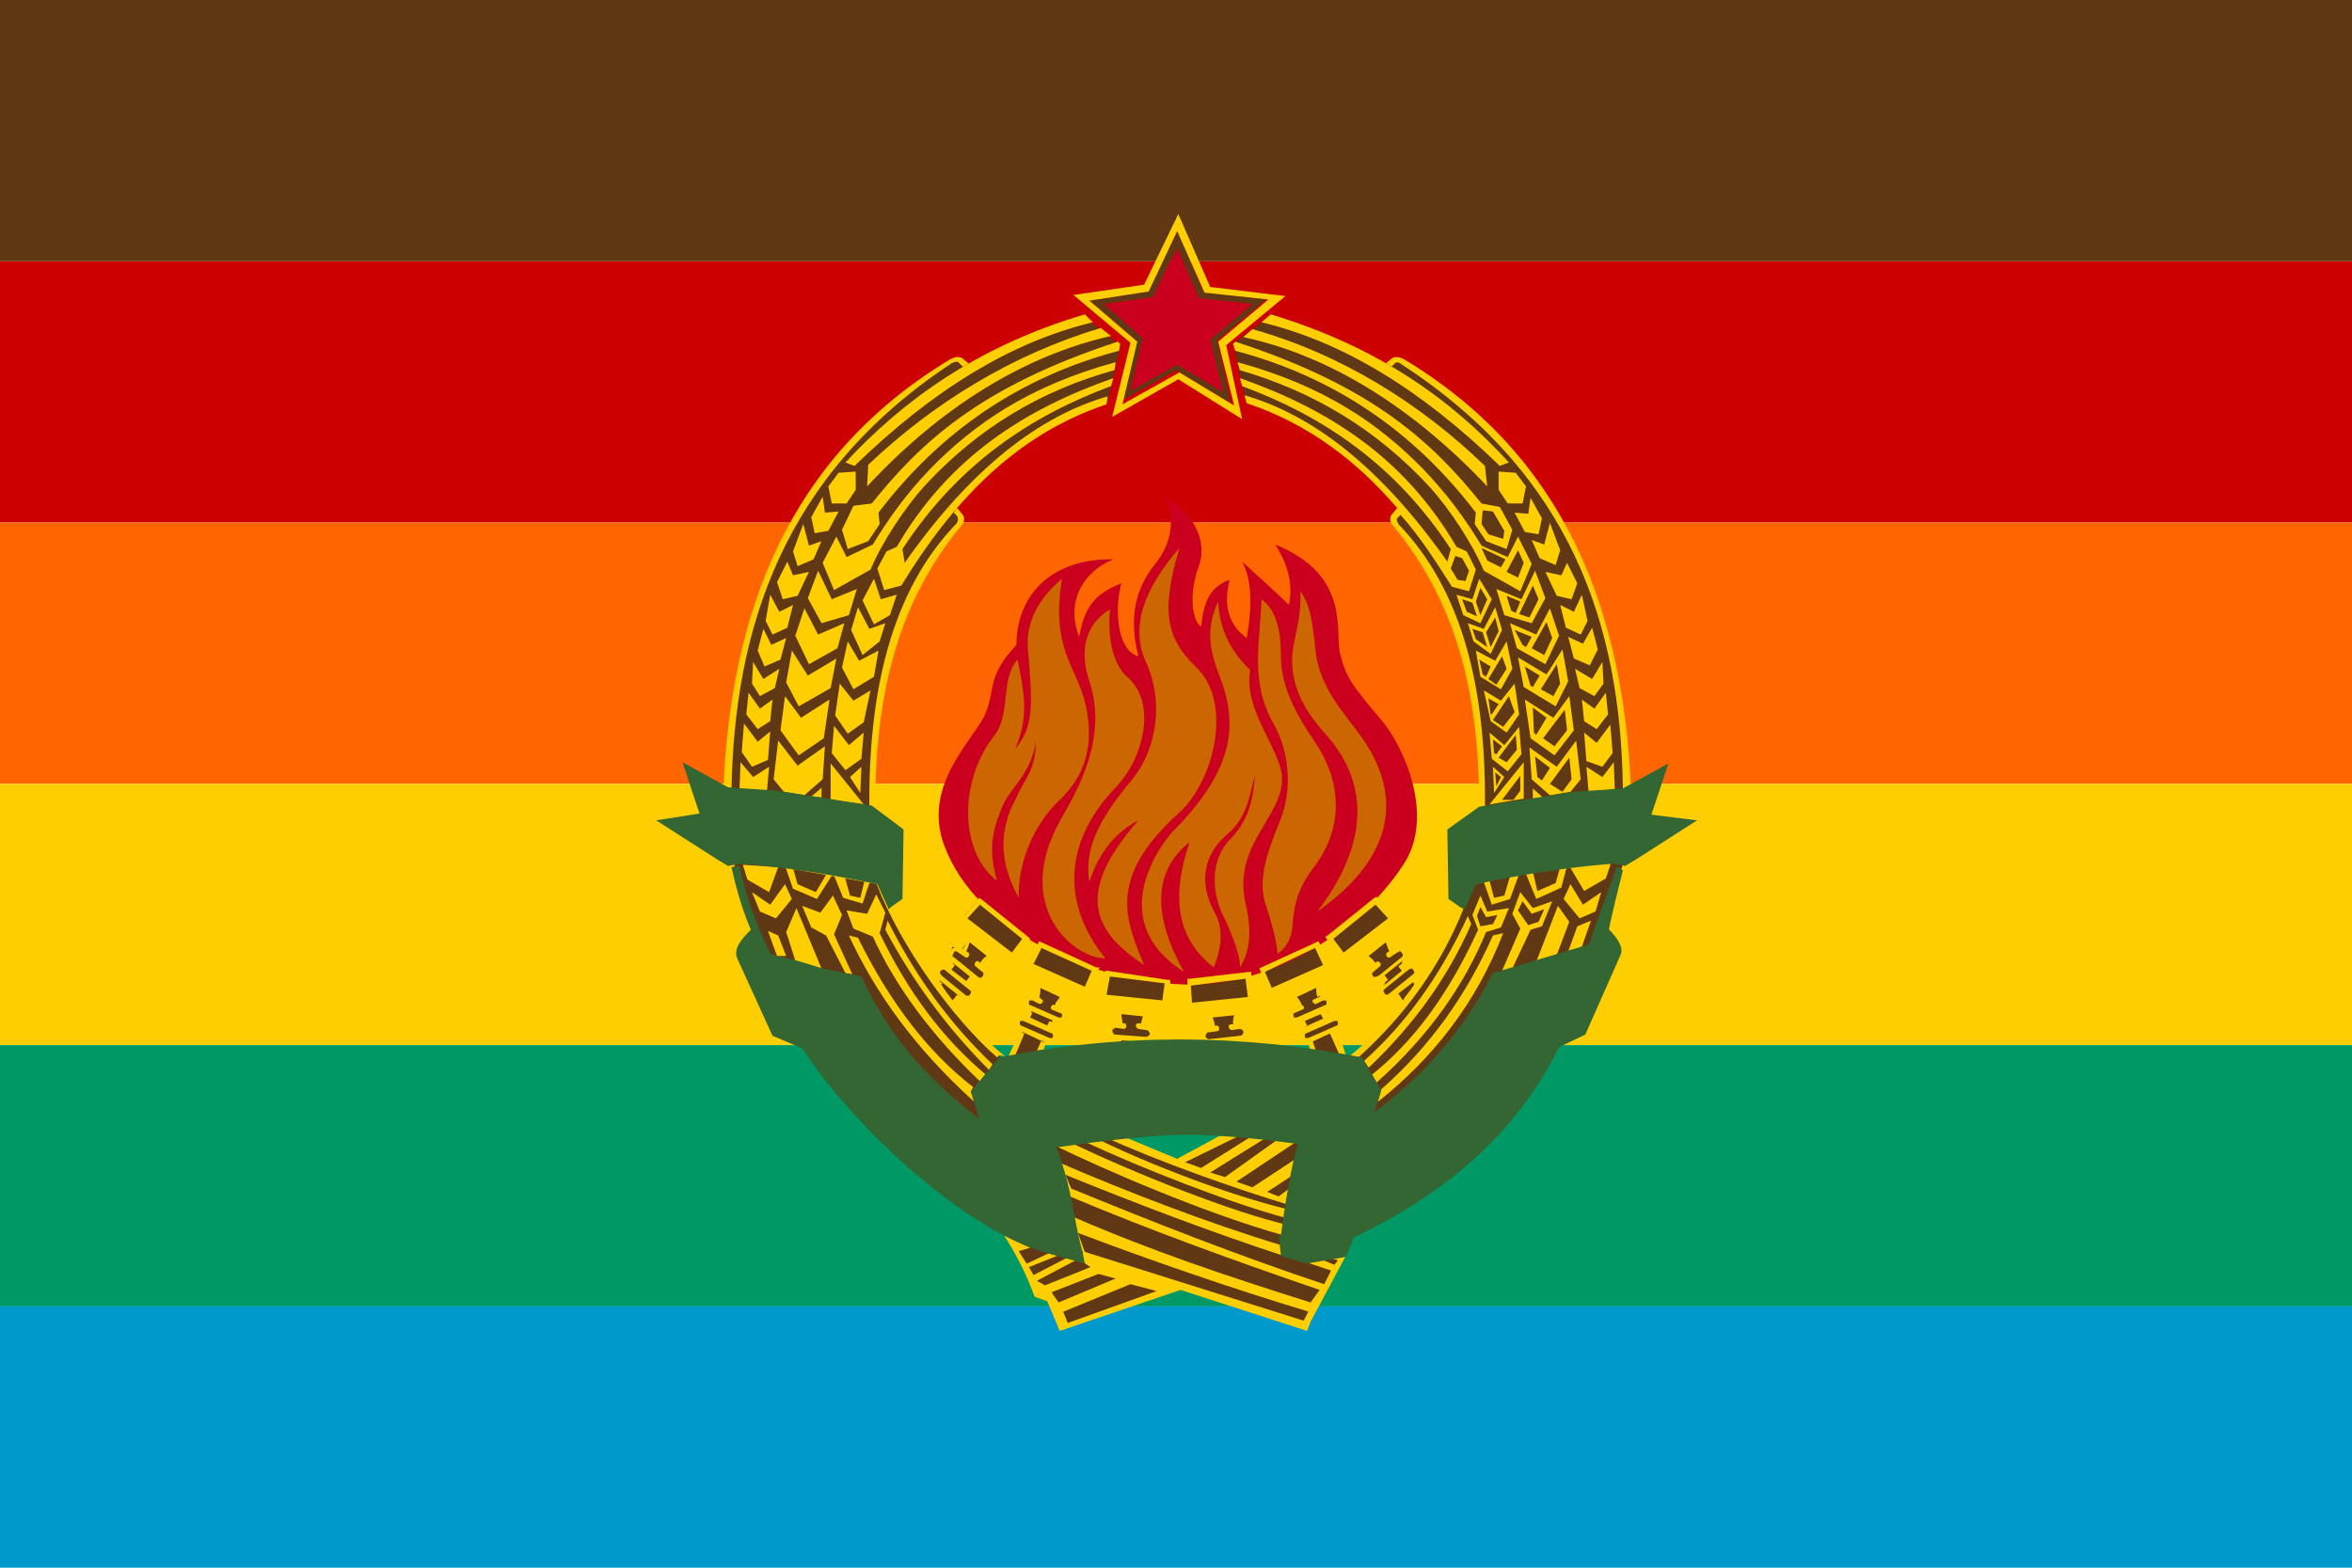 <?xml version="1.0" encoding="utf-8" ?>
<svg baseProfile="full" height="100px" version="1.1" width="150px" xmlns="http://www.w3.org/2000/svg" xmlns:ev="http://www.w3.org/2001/xml-events" xmlns:xlink="http://www.w3.org/1999/xlink"><defs><clipPath id="mask0"><rect height="100" width="150" x="0" y="0" /></clipPath></defs><g clip-path="url(#mask0)"><rect fill="#603814" height="16.667" stroke="none" width="150" x="0" y="0.0" /><rect fill="#cc0000" height="16.667" stroke="none" width="150" x="0" y="16.667" /><rect fill="#ff6602" height="16.667" stroke="none" width="150" x="0" y="33.333" /><rect fill="#ffce00" height="16.667" stroke="none" width="150" x="0" y="50.0" /><rect fill="#009966" height="16.667" stroke="none" width="150" x="0" y="66.667" /><rect fill="#0099cc" height="16.667" stroke="none" width="150" x="0" y="83.333" /></g><g transform="translate(38.652, 13.652) scale(0.727) rotate(0, 50.0, 50.0)"><path d="M 15.2,50.9 L 10.9,50.7 L 10.7,50.5 L 10.8,47.9 L 10.9,45.9 L 11.6,41 L 13.1,34.6 L 14.5,30.9 L 16.1,27.5 L 18.4,23.9 L 20.8,20.8 L 24.2,17.5 L 27.7,14.7 L 30.5,12.9 L 31.2,13 L 31.9,13.7 L 38.8,10.3 L 42.3,9.3 L 45.1,11.6 L 44,16.5 L 38.8,18.7 L 34.7,21.6 L 31.0,25.1 L 30.4,25.9 L 31.1,26.7 L 31.0,27.3 L 29.8,28.7 L 28.2,31.0 L 25.7,35.9 L 24.4,40.6 L 23.7,44.9 L 23.4,49.5 L 23.4,52.3 L 17.9,51.3 L 15.2,50.9 M 89.4,47.8 L 89.3,45.8 L 88.6,40.9 L 87.1,34.5 L 85.7,30.8 L 84.1,27.4 L 81.8,23.8 L 79.4,20.7 L 76.0,17.4 L 72.5,14.6 L 69.7,12.8 L 69.0,12.9 L 68.3,13.6 L 61.4,10.2 L 57.9,9.2 L 55.0,11.4 L 56.1,16.3 L 61.3,18.5 L 65.4,21.4 L 69.2,25.1 L 69.8,25.9 L 69.1,26.7 L 69.2,27.3 L 70.4,28.7 L 72.0,31.0 L 74.5,35.9 L 75.8,40.6 L 76.5,44.9 L 76.8,49.5 L 76.8,52.3 L 82.3,51.3 L 85.0,50.9 L 89.3,50.7 L 89.5,50.5 L 89.4,47.8 M 85.4,57.1 L 81.2,57.7 L 75.7,58.9 C 74.9,61.7 72.9,65.4 70.4,68.8 L 71.3,67.6 L 71,67.3 L 71.3,66.4 L 70.8,66.0 L 70.2,66.2 L 69.8,65.7 L 70.1,64.8 L 69.7,64.5 L 69.0,64.8 L 68.5,63.6 L 68.8,61.7 L 67.5,60.2 L 63.4,63.5 L 64.6,65.0 L 65.3,64.8 L 66.7,65.0 L 67.3,65.9 L 66.9,66.7 L 67.2,67.0 L 68,66.8 L 68.4,67.3 L 68.0,68.3 L 68.4,68.7 L 69.1,68.5 L 69.9,69.4 C 68.5,71.2 67.0,72.8 65.4,74.2 L 66.1,74.3 L 67.2,77.0 L 66.5,79.7 C 71.6,76.5 75.3,72.2 78.1,67.0 L 78.1,67.0 L 78.1,67.0 L 78.1,67.0 L 81.5,66.2 L 83.2,65.2 L 86.6,64.3 L 89.3,56.8 L 87.8,56.0 L 85.4,57.1 M 64.4,71.0 L 64.1,70.6 L 63.5,70.7 L 63.2,70.2 L 63.7,69.3 L 63.4,68.9 L 62.7,69 L 62.5,68.0 L 63.2,65.8 L 62.3,64.2 L 57.6,66.3 L 58.3,68.1 L 60,68.4 L 60.7,69.5 L 60.1,70.3 L 60.4,70.7 L 61.1,70.7 L 61.4,71.5 L 61,71.7 L 60.8,72.3 L 61.2,72.7 L 61.9,72.6 L 62.4,73.8 L 65.0,74.0 L 64.0,71.7 L 64.4,71.0 M 56.6,68.7 L 56.3,66.8 L 51.1,67.5 L 51.3,69.4 L 52.7,70.0 L 53.2,71.6 L 52.7,71.6 L 52.3,72.1 L 52.6,72.7 L 55.4,72.6 L 56.0,72.1 L 55.9,71.5 L 55.2,71.4 L 55.6,69.8 L 56.6,68.7 M 49.0,69.2 L 49.2,67.3 L 44.0,66.6 L 43.7,68.6 L 44.9,69.6 L 45.1,71.2 L 44.4,71.4 L 44.4,72 L 45.1,72.2 L 45.0,72.9 L 47.5,72.8 L 47.9,72.3 L 48.0,71.8 L 47.2,71.5 L 47.6,70 L 49.0,69.2 M 37.9,73.7 L 38.3,72.7 L 38.7,72.5 L 39.3,72.4 L 39.4,71.8 L 38.9,71.4 L 39.2,70.7 L 40,70.7 L 40.2,70.1 L 39.6,69.6 L 40.6,68.2 L 42.2,67.9 L 42.8,66.1 L 38.2,63.9 L 37.3,65.6 L 37.6,66.1 L 38,67.5 L 37.8,68.6 L 37.0,68.8 L 36.8,69.3 L 37.4,69.8 L 37.0,70.6 L 36.2,70.7 L 36.1,71.0 L 36.6,71.5 L 36.3,72.2 C 36.3,72.2 36.3,72.2 36.3,72.2 L 36.3,72.2 L 35.5,74.1 L 37.9,73.7 L 37.9,73.7 M 30.4,69.4 L 31.1,68.4 L 31.5,68.6 L 32.1,68.6 L 32.3,68.1 L 31.9,67.6 L 32.4,66.9 L 32.7,67.1 L 33.2,67.1 L 33.4,66.6 L 32.9,66.0 L 33.5,65.2 L 34.5,64.8 L 35.6,65.0 L 36.8,63.4 L 32.7,60.1 L 31.4,61.6 L 31.8,62.5 L 31.7,63.7 L 31.2,64.6 L 30.4,64.3 L 30.1,64.9 L 30.6,65.5 L 30.1,66.1 L 29.3,65.9 L 29.1,66.4 L 29.5,66.9 L 29.4,67.1 L 29.0,67.7 C 27.1,65.1 25.6,62.2 24.4,58.9 L 15.4,57.3 L 12.5,56.5 L 11.2,56.9 L 12.2,60.8 C 12.2,60.9 12.3,61.1 12.3,61.2 L 13.8,64.9 L 16.9,65.8 L 17.4,66.2 L 22.2,67.1 C 25.1,73.5 29.1,77.2 33.5,79.9 L 32.9,77.1 L 34.8,74.2 C 33.3,72.7 31.8,71.1 30.4,69.4 M 59.6,88.8 L 59.8,86.6 L 61.1,81.3 L 59.1,78.7 L 50.1,83.3 L 42.1,80.4 L 38.9,81.6 L 40.7,85.9 L 40.7,87 L 41.2,91.4 L 37.6,90 L 35.8,90.2 L 38.0,94.6 L 39.3,95.2 L 40.2,97.6 L 50.2,94.0 L 61.4,97.5 L 65.1,90.7 L 60.3,91.0 L 59.6,88.8 M 46.5,11.1 L 42.3,7.5 L 47.5,6.7 L 50.0,1.4 L 52.4,6.8 L 58.0,7.4 L 53.6,11.1 L 54.8,16.6 L 50,13.7 L 45,16.5 L 46.5,11.1 M 47.1,10.9 L 46.0,15.5 L 50.1,13.2 L 54.1,15.6 L 53.0,11.0 L 56.7,7.9 L 52.0,7.4 L 50.0,3.0 L 48.0,7.3 L 48.0,7.3 L 43.7,7.9 L 47.1,10.9" fill="#603814" stroke="none" stroke-width="0px" /><path d="M 70.0,57.0 C 66.0,63.2 58.0,67.9 50.7,67.6 C 42.6,67.3 32.6,63.1 29.7,55.5 C 27.6,50.1 32.4,46 33.3,43.8 C 34.2,41.5 33.4,40.6 36,37.8 C 36,33.5 39,30.2 44.5,30.3 L 44.5,30.3 C 42.2,31.2 40.2,33.7 41.5,37.1 C 42,34.3 43,33.3 45.2,32.4 C 44.5,35.1 45,38.4 46.7,38.8 C 45.8,35.4 46.5,32.8 48.1,30.8 C 50.1,28.4 49.7,25.7 48.9,24.9 C 50.6,25.4 53,28.1 52,30.9 C 51.1,33.3 51.4,35.7 52.2,36.2 C 52.4,34.5 52.7,32.8 54.7,32.1 C 54.1,34.5 54.7,36.1 56.2,37.2 C 56.8,33.8 56.5,31.8 55.8,30.5 C 57.2,31.8 58.6,33 59.9,34.3 C 60.3,32.5 59.8,30.7 58.7,29 C 65.4,31.7 63.9,36.7 64.4,38.6 C 64.9,40.6 65.3,41.2 68.1,44.5 C 70.0,46.8 72.7,52.8 70.0,57.0 M 50.1,3.0 L 48.0,7.3 L 43.7,7.9 L 47.1,10.9 L 46.0,15.5 L 50.1,13.2 L 54.1,15.6 L 53.0,11.0 L 56.7,7.9 L 52.0,7.4 L 50.1,3.0" fill="#CB001E" stroke="none" stroke-width="0px" /><path d="M 37.7,46.2 C 37.4,48.9 35.5,50.4 34.9,51.7 C 33.7,54.3 33.6,56.1 34.3,58.5 C 31.1,56.1 30.8,49.9 34.1,45.7 C 35.5,43.9 34.6,40.7 36.1,39.1 C 36.7,42.1 37.1,44.1 35.9,46.9 C 37.6,45.0 37.4,42.7 37.0,38.1 C 36.8,35.5 38.3,33.4 40.0,32 C 39.0,38.1 41.2,39.6 42.0,42.8 C 42.7,45.6 42.6,48.8 39.7,51.5 C 37.5,53.6 36.1,57.0 36.2,60.0 C 35.0,57.8 34.0,54.8 36.0,51.2 C 36.7,49.5 37.7,48.9 37.7,46.2 L 37.7,46.2 M 44.8,50.2 C 39.5,55.7 40.5,61.3 43.8,65.3 C 41.2,65.4 35.5,60.9 39.9,53.1 C 41.5,50.3 44.0,45.9 42.4,41 C 41.2,37.4 42.8,35.5 44.2,34.7 C 43.9,38.3 45,40 45.7,40.6 C 48.4,42.9 47.1,47.8 44.8,50.2 L 44.8,50.2 M 50.2,52.6 C 43.9,58.3 45.6,62.0 47.2,65.9 C 43.2,63.2 40.7,60 46.7,53.2 C 44.4,54.4 43.1,56.4 42.4,58.6 C 42.1,56.6 42.3,54.2 46,49.8 C 48.4,47.0 48.9,42.7 47.4,39.4 C 46,36.4 47,33.1 50.3,29.3 C 48.6,35.0 49.2,37.3 51.8,39.8 C 55.1,43.0 53.2,50.0 50.2,52.6 L 50.2,52.6 M 51.0,43.5 C 52.9,47.1 51.1,49.1 48.6,50.8 C 51.1,48.7 51.9,46.1 51.0,43.5 M 60.8,48.0 C 62.6,51.4 60.7,56.4 58.3,58.3 C 60.9,55.3 61.9,49.9 60.8,48.0 M 51.2,55.1 C 47.9,57.7 48.0,61.7 50.7,66.5 C 43.5,61.9 48.9,55.1 49.6,54.3 C 54.9,49.0 55.6,45.0 53.8,40.5 C 53.2,38.9 52.4,36.7 53.7,34.0 C 53.8,36.4 54.8,38.4 56.5,40.0 C 56.0,43.1 58.2,45.7 59.1,48.4 C 60.4,52.4 54.8,54.8 56.1,60.5 C 56.6,62.6 56.6,64.6 55.6,66.1 C 55.7,65.4 55.1,63.5 54.1,61.5 C 53.1,59.4 53.0,56.6 54.8,54.8 C 56.1,53.5 56.8,51.7 56.9,49.3 C 56.4,51.3 56.2,53 54.4,54.5 C 52.5,56.2 51.9,58.6 53.4,61.3 C 54.1,62.5 54.1,64.2 53.3,66.1 C 50.5,63.9 49.3,60.6 51.2,55.1 L 51.2,55.1 M 60.2,62.6 C 60.1,63.6 59.6,64.5 58.9,64.9 C 58.8,63.5 58.3,62 57.9,60.7 C 57.1,58.5 58,56.0 59.1,53.3 C 60.2,50.7 60,47.3 58.6,44.8 C 56.4,41 57.4,37.4 57.5,33.8 C 58.7,34.7 59.2,36.3 59.2,38.8 C 59.2,41.5 60.6,44 62.1,46.2 C 64.6,49.8 64.7,53.9 62.1,57.3 C 60.4,59.5 60.3,61.3 60.2,62.6 L 60.2,62.6 M 66.8,46.7 C 70.2,52.2 68.1,57.2 62.4,61.2 C 66.5,55.8 67.4,50.3 63.0,45.5 C 60.1,42.3 59.9,39.6 60.4,37.4 C 60.7,36.0 61.0,34.6 60.9,33.1 C 61.9,34.4 62.0,36.3 62.3,38.8 C 62.9,42.3 65.5,44.5 66.8,46.7" fill="#cc6600" stroke="none" stroke-width="0px" /><path d="M 80.4,25.4 L 79.1,25.4 L 78.3,24.2 L 78.3,22.6 L 79.8,22.7 L 80.7,23.9 L 80.4,25.4 M 32.3,77.9 C 27.1,73.2 23.6,68.3 21.3,63.3 L 22.1,63.5 C 24.9,69.2 28.3,73.6 32.2,76.6 L 32.0,77.0 L 32.3,77.9 L 32.3,77.9 M 13.5,61.2 L 14.9,61.8 L 16.3,60.1 L 15.7,58.8 L 14.4,60.6 L 12.8,59.5 L 13.5,61.2 M 21.7,62.7 L 21.1,61.1 L 22.9,61.4 L 23.7,59.7 L 24.5,61.3 L 24.0,63.1 C 26.5,68.3 29.6,72.4 33.3,75.5 L 32.8,76.1 C 28.6,72.1 25.4,67.8 23.4,63.4 L 21.7,62.7 M 22.3,62.2 L 22.0,61.5 L 23.2,61.7 L 23.6,60.7 L 24.1,61.5 L 23.6,62.8 L 22.3,62.2 L 22.3,62.2 M 33.6,75.1 C 29.9,71.4 26.9,67.3 24.5,62.8 L 24.7,62.0 C 27.1,66.8 30.1,71.0 33.9,74.6 L 33.6,75.1 L 33.6,75.1 M 21.0,66.6 L 19.3,63.3 L 18.0,62.6 L 17.2,60.7 L 18.8,61.3 L 19.9,59.8 L 20.7,61.5 L 20.0,63.2 L 21.6,66.7 L 21.0,66.6 L 21.0,66.6 M 19.5,62.7 L 18.2,62.3 L 17.8,61.3 L 19.0,61.7 L 19.8,60.7 L 20.2,61.4 L 19.5,62.7 M 16.4,59.2 L 15.7,57.2 L 16.4,57.4 L 16.8,58.8 L 18.4,59.5 L 19.4,57.8 L 19.9,57.9 L 18.5,60.1 L 16.4,59.2 M 21.4,59.8 L 22.3,60.0 L 22.7,58.4 L 23.2,58.4 L 22.5,60.5 L 20.8,60.0 L 19.9,57.8 L 20.9,58.0 L 21.4,59.8 M 12.4,58.4 L 12.0,57.1 L 15.1,57.3 L 14.3,59.5 L 12.4,58.4 M 14.2,62.9 L 15.1,63.3 L 15.8,65.1 L 15.0,65.1 L 14.2,62.9 M 16.6,65.5 L 15.8,63.0 L 16.7,60.9 L 18.9,66.2 L 16.6,65.5 M 35.0,73.9 C 33.7,72.9 32.2,71.3 30.7,69.4 L 31.2,68.8 L 30.8,68.5 L 30.4,69.0 C 30.1,68.6 29.7,68.1 29.4,67.6 L 29.5,67.5 L 29.1,67.2 L 29.1,67.2 C 29.1,67.2 29.1,67.2 29.1,67.1 C 29.1,67.1 29.1,67.1 29.1,67.1 L 31.2,68.8 L 31.2,68.8 C 31.4,68.9 31.6,69 31.7,69 C 31.9,69 32.1,68.9 32.2,68.7 L 32.2,68.7 L 32.2,68.7 C 32.3,68.6 32.3,68.4 32.3,68.2 C 32.3,68 32.2,67.8 32,67.7 L 32,67.7 L 32.0,67.6 L 32.3,67.2 L 31.9,66.9 L 31.6,67.3 L 30.3,66.3 L 30.6,65.9 L 30.2,65.6 L 30.0,66.0 L 30.0,66.0 L 30.0,66.0 L 30.0,66.0 C 29.8,65.9 29.6,65.8 29.5,65.8 C 29.3,65.8 29.2,65.9 29.0,66.0 L 29.0,66.0 L 29.0,66.0 C 28.9,66.2 28.8,66.4 28.8,66.5 C 28.8,66.6 28.8,66.6 28.8,66.7 C 27.2,64.3 25.7,61.6 24.4,58.8 L 23.7,58.7 C 25.8,64.2 30.4,70.6 34.3,74.0 L 34.5,73.8 L 35.0,73.9 M 29.4,66.4 L 29.4,66.4 C 29.4,66.3 29.5,66.3 29.6,66.3 C 29.7,66.3 29.7,66.3 29.8,66.4 L 29.8,66.4 L 31.9,68.1 L 31.9,68.1 L 31.9,68.1 C 32.0,68.1 32.0,68.2 32.0,68.3 C 32.0,68.4 32.0,68.4 31.9,68.5 L 31.9,68.5 C 31.9,68.6 31.8,68.6 31.7,68.6 C 31.6,68.6 31.6,68.6 31.5,68.5 L 31.5,68.5 L 29.4,66.8 C 29.3,66.8 29.3,66.7 29.3,66.6 C 29.3,66.5 29.3,66.4 29.4,66.4 M 51.0,69.4 L 51.0,69.6 L 51.2,69.6 C 51.7,69.7 52.1,69.9 52.4,70.2 C 52.7,70.5 52.9,70.9 52.9,71.3 L 52.9,71.4 L 52.9,71.4 L 53.4,71.3 L 53.4,71.2 C 53.4,71.0 53.3,70.7 53.2,70.5 L 55.1,70.3 C 55.0,70.6 55.0,70.8 55.0,71.1 L 54.8,71.1 C 54.5,71.1 54.6,71.6 54.9,71.6 L 55.6,71.5 L 55.6,71.5 C 55.7,71.5 55.7,71.5 55.8,71.6 C 55.9,71.6 55.9,71.7 55.9,71.8 L 55.9,71.8 C 55.9,71.9 55.9,71.9 55.8,72.0 C 55.8,72.1 55.7,72.1 55.6,72.1 L 52.9,72.4 L 52.9,72.4 C 52.8,72.4 52.8,72.4 52.7,72.3 C 52.6,72.3 52.6,72.2 52.6,72.1 L 52.6,72.1 C 52.6,72.0 52.6,72.0 52.7,71.9 C 52.7,71.8 52.8,71.8 52.9,71.8 L 52.9,71.8 L 53.6,71.7 C 53.9,71.7 53.8,71.2 53.6,71.2 L 52.9,71.3 L 52.9,71.3 C 52.7,71.3 52.5,71.4 52.4,71.6 C 52.3,71.7 52.2,71.9 52.2,72.1 L 52.2,72.1 L 52.2,72.2 C 52.2,72.4 52.3,72.6 52.5,72.7 C 52.6,72.8 52.8,72.9 53,72.9 L 53,72.9 L 55.7,72.6 C 55.9,72.6 56.1,72.5 56.2,72.3 C 56.3,72.2 56.4,72.0 56.4,71.8 L 56.4,71.8 L 56.4,71.8 C 56.4,71.6 56.3,71.5 56.1,71.4 C 56.0,71.3 55.8,71.2 55.6,71.2 L 55.6,71.2 L 55.6,71.2 L 55.5,71.2 C 55.5,70.8 55.6,70.5 55.8,70.1 C 56.0,69.6 56.4,69.2 56.8,69.0 L 56.9,68.9 L 56.9,68.7 L 56.6,66.7 L 56.6,66.5 L 56.4,66.5 L 51.2,67.1 L 51,67.1 L 51,67.3 L 51.0,69.4 M 56.1,67.1 L 56.3,68.7 L 51.4,69.2 L 51.3,67.7 L 56.1,67.1 M 45.3,80.9 L 50.1,82.9 L 54.9,80.3 L 55.9,80.7 L 50.8,83.2 L 52.2,83.7 L 57.3,80.5 L 58.3,80.8 L 53.0,84.1 L 54.3,84.5 L 59.2,81.0 L 60.7,81.3 L 55.3,84.9 L 56.7,85.4 L 60.8,82.7 L 60.5,83.5 L 60.6,84.1 L 58.0,85.8 L 59.0,86.2 L 60.2,85.3 L 60.1,87.0 C 55.4,85.6 48.1,83.0 43.8,81.0 L 45.3,80.9 M 85.2,62.5 L 86.4,62.0 L 85.6,64.3 L 84.4,64.7 L 85.2,62.5 M 84.5,62.1 L 83.4,65.0 L 81.6,65.6 L 83.5,60.7 L 84.5,62.1 M 38.7,72.8 C 38.9,72.9 39.1,72.9 39.3,72.8 C 39.5,72.7 39.6,72.6 39.7,72.4 L 39.7,72.4 L 39.7,72.4 C 39.8,72.2 39.8,72.1 39.7,71.9 C 39.6,71.7 39.5,71.6 39.3,71.5 L 39.3,71.5 L 39.1,71.4 L 39.3,71 L 38.9,70.8 L 38.7,71.2 L 37.2,70.5 L 37.4,70.1 L 37.0,69.9 L 36.8,70.3 L 36.8,70.3 L 36.8,70.3 L 36.8,70.3 C 36.6,70.2 36.4,70.2 36.2,70.3 C 36,70.4 35.9,70.5 35.8,70.6 L 35.8,70.6 L 35.8,70.6 C 35.7,70.8 35.7,71 35.8,71.2 C 35.9,71.4 36.0,71.5 36.2,71.6 L 38.7,72.8 L 38.7,72.8 M 36.3,71.1 C 36.3,71.0 36.3,71.0 36.3,70.9 L 36.3,70.9 C 36.3,70.8 36.4,70.8 36.4,70.8 C 36.5,70.8 36.5,70.8 36.6,70.8 L 36.6,70.8 L 39.1,71.9 L 39.1,71.9 L 39.1,71.9 C 39.2,71.9 39.2,72 39.2,72 C 39.2,72.1 39.2,72.1 39.2,72.2 L 39.2,72.2 C 39.2,72.3 39.1,72.3 39.1,72.3 C 39.0,72.3 39.0,72.3 38.9,72.3 L 38.9,72.3 L 36.4,71.2 C 36.4,71.2 36.3,71.1 36.3,71.1 M 81.6,60.1 L 80.7,57.9 L 81.3,57.7 L 81.7,59.4 L 83.3,58.7 L 83.7,57.3 L 84.3,57.2 L 83.8,59.1 L 81.6,60.1 M 58.1,68.2 L 58.2,68.4 L 58.4,68.4 C 58.9,68.3 59.3,68.4 59.7,68.6 C 60.1,68.8 60.4,69.1 60.5,69.5 L 60.6,69.6 L 60.6,69.6 L 61.0,69.4 L 61.0,69.3 C 60.9,69.1 60.8,68.9 60.6,68.7 L 62.3,67.9 C 62.3,68.2 62.3,68.5 62.4,68.7 L 62.8,68.5 C 62.7,68.1 62.7,67.8 62.8,67.4 C 62.9,66.9 63.1,66.4 63.4,66 L 63.5,65.9 L 63.4,65.8 L 62.6,64.0 L 62.5,63.8 L 62.3,63.9 L 57.5,66.1 L 57.3,66.2 L 57.4,66.4 L 58.1,68.2 M 62.2,64.4 L 62.9,65.9 L 58.4,67.9 L 57.8,66.5 L 62.2,64.4 M 64.4,65.2 L 64.5,65.3 L 64.7,65.2 C 65.2,65.0 65.6,65.0 66.0,65.1 C 66.4,65.2 66.8,65.4 67.0,65.8 L 67.1,65.9 L 67.0,66.1 L 67.0,66.1 C 66.8,66.2 66.7,66.4 66.7,66.6 C 66.7,66.8 66.7,66.9 66.8,67.1 L 66.8,67.1 L 66.8,67.1 C 66.9,67.3 67.1,67.4 67.3,67.4 C 67.5,67.4 67.7,67.4 67.8,67.2 L 67.8,67.2 L 69.9,65.5 C 70.1,65.4 70.2,65.2 70.2,65 C 70.2,64.8 70.2,64.6 70,64.5 L 70,64.5 L 70,64.5 C 69.9,64.4 69.7,64.3 69.5,64.3 C 69.3,64.3 69.1,64.3 69,64.5 L 69,64.5 L 69,64.5 L 69,64.5 C 68.8,64.2 68.7,63.8 68.7,63.4 C 68.7,62.9 68.8,62.3 69,61.9 L 69.1,61.8 L 69.0,61.6 L 67.7,60.1 L 67.6,59.9 L 67.4,60.0 L 63.3,63.3 L 63.1,63.4 L 63.2,63.6 L 64.4,65.2 M 68.8,65.2 L 69.4,64.8 L 69.4,64.8 C 69.5,64.8 69.5,64.7 69.6,64.7 C 69.7,64.7 69.7,64.7 69.8,64.8 L 69.8,64.8 C 69.8,64.9 69.9,64.9 69.9,65.0 C 69.9,65.1 69.9,65.1 69.8,65.2 L 67.7,66.9 L 67.7,66.9 C 67.6,66.9 67.6,67.0 67.5,67.0 C 67.4,67.0 67.4,67.0 67.3,66.9 L 67.3,66.9 C 67.3,66.8 67.2,66.8 67.2,66.7 C 67.2,66.6 67.2,66.6 67.3,66.5 L 67.3,66.5 L 67.9,66.0 C 68.1,65.8 67.8,65.5 67.6,65.6 L 67.5,65.7 L 67.4,65.6 C 67.3,65.4 67.1,65.3 66.9,65.1 L 68.4,63.9 C 68.5,64.2 68.6,64.4 68.7,64.7 L 68.5,64.8 C 68.3,65.0 68.6,65.4 68.8,65.2 M 67.5,60.6 L 68.6,61.8 L 64.7,64.8 L 63.8,63.6 L 67.5,60.6 M 62.9,68.5 L 62.9,68.5 L 62.9,68.5 L 62.9,68.5 M 37.8,73.4 L 38.2,72.5 L 38.6,72.7 L 38.4,73.3 L 37.8,73.4 M 85.7,60.6 L 87.3,59.5 L 86.8,61.2 L 85.4,61.8 L 84,60.1 L 84.6,58.8 L 85.7,60.6 M 77.7,60.6 L 77.0,58.6 L 77.5,58.5 L 77.9,60.0 L 78.8,59.8 L 79.3,58.1 L 80.1,57.9 L 79.3,60.1 L 77.7,60.6 M 68.2,67.5 L 68.2,67.5 L 67.9,67.1 L 68.3,66.8 L 68.6,67.2 L 68.2,67.5 M 88.2,56.8 L 87.7,58.3 L 85.8,59.4 L 84.5,57.2 L 88.2,56.8 M 66.9,74.9 L 66.5,74.3 C 70.2,71 73.2,66.8 75.6,61.6 L 75.9,62.3 C 73.7,67.3 70.6,71.4 66.9,74.9 M 30.3,65.6 L 32.4,67.3 L 32.4,67.3 C 32.6,67.4 32.8,67.5 32.9,67.5 C 33.1,67.5 33.3,67.4 33.4,67.2 L 33.4,67.2 L 33.4,67.2 C 33.5,67.1 33.5,66.9 33.5,66.7 C 33.5,66.5 33.4,66.3 33.2,66.2 L 33.2,66.2 L 33.2,66.0 L 33.3,65.9 C 33.5,65.6 33.9,65.3 34.3,65.2 C 34.7,65.1 35.2,65.1 35.6,65.3 L 35.8,65.4 L 35.9,65.3 L 37.1,63.8 L 37.2,63.6 L 37.0,63.4 L 32.9,60.1 L 32.7,60.0 L 32.6,60.2 L 31.3,61.7 L 31.2,61.8 L 31.3,61.9 C 31.5,62.3 31.6,62.9 31.6,63.4 C 31.6,63.8 31.5,64.2 31.3,64.5 L 31.3,64.5 L 31.3,64.5 L 31.3,64.5 C 31.1,64.4 30.9,64.3 30.8,64.3 C 30.6,64.3 30.5,64.4 30.3,64.5 L 30.3,64.5 L 30.3,64.5 C 30.0,64.7 30.0,64.9 30.0,65.1 C 30.0,65.3 30.1,65.4 30.3,65.6 M 32.8,60.6 L 36.5,63.6 L 35.6,64.8 L 31.7,61.8 L 32.8,60.6 M 30.5,64.8 L 30.5,64.8 C 30.5,64.7 30.6,64.7 30.7,64.7 C 30.8,64.7 30.8,64.7 30.9,64.8 L 30.9,64.8 L 31.5,65.2 C 31.7,65.4 32.0,65.0 31.8,64.8 L 31.6,64.7 C 31.7,64.5 31.8,64.2 31.9,63.9 L 33.4,65.1 C 33.2,65.2 33,65.4 32.9,65.6 L 32.8,65.7 L 32.7,65.6 C 32.5,65.4 32.2,65.8 32.4,66 L 33,66.5 L 33,66.5 C 33.1,66.5 33.1,66.6 33.1,66.7 C 33.1,66.8 33.1,66.8 33,66.9 L 33,66.9 C 33,67 32.9,67 32.8,67 C 32.7,67 32.7,67 32.6,66.9 L 32.6,66.9 L 30.5,65.2 C 30.4,65.2 30.4,65.1 30.4,65 C 30.4,65.0 30.5,64.9 30.5,64.8 M 75.2,61.0 L 75.0,60.6 C 73.7,63.1 72.5,65.3 71.2,67.2 L 71.1,67.1 L 71.1,67.1 C 71.3,67 71.4,66.8 71.4,66.6 C 71.4,66.4 71.4,66.2 71.2,66.1 L 71.2,66.1 L 71.2,66.1 C 71.1,66 70.9,65.9 70.7,65.9 C 70.5,65.9 70.3,65.9 70.2,66.1 L 70.2,66.1 L 70.2,66.1 L 70.2,66.1 L 70.2,66.1 L 70.2,66.1 L 69.9,65.7 L 69.5,66.0 L 69.8,66.4 L 68.1,67.8 L 68.1,67.8 C 67.9,67.9 67.8,68.1 67.8,68.3 C 67.8,68.5 67.8,68.6 67.9,68.8 L 67.9,68.8 L 67.9,68.8 C 68,69 68.2,69.1 68.4,69.1 C 68.6,69.1 68.8,69.1 68.9,68.9 L 68.9,68.9 L 69,68.8 L 69.5,69.5 C 68,71.4 66.6,72.8 65.2,73.9 L 66.0,74.0 C 70.1,70.3 73.2,66.0 75.2,61.0 M 68.7,68.4 L 68.7,68.4 C 68.6,68.4 68.6,68.5 68.5,68.5 C 68.4,68.5 68.4,68.5 68.3,68.4 L 68.3,68.4 C 68.3,68.3 68.2,68.3 68.2,68.2 C 68.2,68.1 68.2,68.1 68.3,68.0 L 68.3,68.0 L 68.3,68.0 L 70.4,66.3 L 70.4,66.3 C 70.5,66.3 70.5,66.2 70.6,66.2 C 70.7,66.2 70.7,66.2 70.8,66.3 L 70.8,66.3 C 70.8,66.4 70.9,66.4 70.9,66.5 C 70.9,66.6 70.9,66.6 70.8,66.7 L 68.7,68.4 M 69.5,68.4 L 70.8,67.4 L 70.9,67.6 C 70.6,68.1 70.2,68.5 69.9,69 L 69.5,68.4 M 64.2,91.8 L 63.9,92.2 L 62.7,91.7 L 61.5,92.0 L 63.6,92.7 L 63.0,93.9 C 55.5,91.4 48.1,88.5 40.8,85.5 L 40.3,84.3 C 46.7,86.9 53.0,89.3 59.4,91.4 L 59.3,90.5 C 53.0,88.6 45.7,85.8 39.7,83.2 L 39.8,84.1 L 40.4,85.8 L 40.5,88.2 L 34.9,83.7 L 34.5,84.4 L 40.2,89.3 L 40.3,90.2 L 42,91.1 L 41.4,89.4 C 48,91.9 55,94.3 61.6,96.3 L 61.2,97.1 L 41.8,91.0 L 41.8,92.0 L 41.9,92.0 L 42.5,92.4 L 38.5,94.0 L 37.8,93.6 L 41.2,91.8 L 40.4,91.6 L 37.5,93.1 L 37.1,92.4 L 39.6,91.4 L 38.8,91.2 L 36.9,92.1 L 36.2,91.0 L 37.2,90.7 L 34.9,89.6 C 36.2,91.6 37,93.4 37.6,95 L 38.7,95.4 L 39.8,98 L 50.4,94.4 L 61.5,98.0 L 61.8,97.2 L 61.8,97.2 L 64.9,91.4 L 63.5,91.6 L 64.2,91.8 M 39.2,94.8 L 39.1,94.6 L 43.2,93.0 L 44.7,93.4 L 39.7,95.5 L 39.2,94.8 M 40.5,97.3 L 40.1,96.3 L 39.9,96.4 L 46.0,93.9 L 48.3,94.5 L 40.5,97.3 M 61.8,95.5 C 54.5,93.2 47.9,91.0 41.0,88.0 L 40.7,86.2 C 47.8,89.2 55.3,91.9 62.6,94.4 L 61.8,95.5 M 77.2,63.0 L 78.5,62.6 L 79.2,60.9 L 77.3,61.2 L 76.7,59.8 L 76.0,61.5 L 76.5,62.8 L 76.5,62.8 C 73.8,68.7 70.7,72.7 67.2,75.5 L 67.6,76.2 C 72.3,72.0 75.3,67.6 77.2,63.0 M 76.4,61.6 L 76.4,61.6 L 76.7,60.8 L 77.2,61.7 L 78.2,61.5 L 77.8,62.3 L 76.7,62.5 L 76.4,61.6 M 64.2,71.6 C 64.4,71.5 64.5,71.4 64.6,71.2 C 64.7,71 64.7,70.8 64.6,70.6 L 64.6,70.6 L 64.6,70.6 C 64.5,70.4 64.4,70.3 64.2,70.3 C 64.0,70.2 63.8,70.2 63.6,70.3 L 63.6,70.3 L 63.6,70.3 L 63.4,70.4 L 63.5,70.3 L 63.5,70.3 L 63.3,69.9 L 63.4,69.9 C 63.6,69.8 63.7,69.7 63.8,69.5 C 63.9,69.3 63.9,69.1 63.8,68.9 L 63.8,68.9 L 63.8,68.9 C 63.7,68.7 63.6,68.6 63.4,68.6 C 63.2,68.5 63.0,68.5 62.8,68.6 L 62.8,68.6 L 62.1,68.9 C 61.8,69 62.1,69.4 62.3,69.3 L 62.9,69.0 L 62.9,69.0 C 63.0,69.0 63.0,69.0 63.1,69.0 C 63.2,69.0 63.2,69.1 63.2,69.1 L 63.2,69.1 C 63.2,69.2 63.2,69.2 63.2,69.3 C 63.2,69.4 63.1,69.4 63.1,69.4 L 60.6,70.5 L 60.6,70.5 C 60.5,70.5 60.5,70.5 60.4,70.5 C 60.3,70.5 60.3,70.4 60.3,70.4 L 60.3,70.4 C 60.3,70.3 60.3,70.3 60.3,70.2 C 60.3,70.1 60.4,70.1 60.4,70.1 L 60.4,70.1 L 61.1,69.8 C 61.4,69.7 61.1,69.3 60.9,69.4 L 60.2,69.7 L 60.2,69.7 C 60,69.8 59.9,69.9 59.8,70.1 C 59.7,70.3 59.7,70.4 59.8,70.6 L 59.8,70.6 L 59.8,70.6 C 59.9,70.8 60.0,70.9 60.2,71.0 C 60.4,71.1 60.6,71.1 60.8,71.0 L 60.8,71.0 L 60.9,71.0 L 61.1,71.4 L 61.5,71.2 L 61.3,70.8 L 62.7,70.2 L 62.9,70.6 L 60.9,71.5 L 60.9,71.5 C 60.7,71.6 60.6,71.7 60.5,71.9 C 60.4,72.1 60.4,72.2 60.5,72.4 L 60.5,72.4 L 60.5,72.4 C 60.6,72.6 60.7,72.7 60.9,72.8 C 61.1,72.9 61.3,72.9 61.5,72.8 L 61.5,72.8 L 61.6,72.8 L 61.8,73.4 L 62.3,73.5 L 62,72.6 L 63.5,71.9 L 64.3,73.7 L 64.9,73.8 L 64.2,71.6 L 64.2,71.6 M 64.2,71.1 C 64.2,71.2 64.1,71.2 64.1,71.2 L 61.6,72.3 L 61.6,72.3 C 61.5,72.3 61.5,72.3 61.4,72.3 C 61.3,72.3 61.3,72.2 61.3,72.2 L 61.3,72.2 C 61.3,72.1 61.3,72.1 61.3,72 C 61.3,71.9 61.4,71.9 61.4,71.9 L 61.4,71.9 L 61.4,71.9 L 63.9,70.8 L 63.9,70.8 C 64.0,70.8 64.0,70.8 64.1,70.8 C 64.2,70.8 64.2,70.9 64.2,70.9 L 64.2,70.9 C 64.2,70.9 64.2,71.0 64.2,71.1 M 59.7,87.3 L 59.7,88.1 C 54.8,86.8 46.9,83.7 42.0,81.4 L 43.0,81.1 C 47.4,83.3 54.7,86.1 59.7,87.3 M 83.0,60.3 L 81.3,60.9 L 80.2,59.5 L 79.5,61.4 L 80.2,62.7 L 78.6,66.4 L 79.5,66.2 L 81.1,62.8 L 82.1,62.5 L 83.0,60.3 M 80.9,62.4 L 80.0,61.1 L 80.4,60.3 L 81.2,61.4 L 82.3,61 L 81.8,62.1 L 80.9,62.4 M 36.3,71.7 L 36.7,71.9 L 36.7,71.9 L 35.9,73.8 L 35.3,73.9 L 36.3,71.7 M 59.4,89.6 C 52.9,87.8 44.0,84.0 39.3,81.7 L 40.6,81.4 C 46.4,84.2 55,87.6 59.8,88.7 L 59.4,89.6 M 78.7,63.1 C 76.3,69.3 72.5,74.1 67.7,77.9 L 68.0,76.8 L 68.0,76.8 C 72.2,73.1 75.4,68.7 77.8,63.3 L 78.7,63.1 M 44.6,70.0 C 44.8,70.4 44.9,70.7 44.9,71.1 L 44.8,71.1 L 44.8,71.1 L 44.8,71.1 C 44.6,71.1 44.4,71.1 44.3,71.3 C 44.2,71.4 44.1,71.6 44.0,71.7 L 44.0,71.7 L 44.0,71.7 C 44.0,71.9 44.0,72.1 44.2,72.2 C 44.3,72.3 44.5,72.4 44.7,72.5 L 44.8,72.5 L 44.8,72.6 L 44.8,72.6 L 45.2,72.6 L 45.2,72.5 L 47.3,72.7 L 47.3,72.7 C 47.5,72.7 47.7,72.7 47.8,72.5 C 47.9,72.4 48,72.2 48.1,72.0 L 48.1,71.9 L 48.1,71.9 C 48.1,71.7 48.0,71.6 47.9,71.4 C 47.8,71.3 47.6,71.2 47.4,71.1 L 47.4,71.1 L 46.7,71 C 46.4,71 46.4,71.4 46.7,71.5 L 47.4,71.6 L 47.4,71.6 C 47.5,71.6 47.5,71.6 47.6,71.7 C 47.6,71.8 47.7,71.8 47.7,71.9 L 47.7,71.9 C 47.7,72.0 47.7,72.0 47.6,72.1 C 47.5,72.1 47.5,72.2 47.4,72.2 L 47.4,72.2 L 44.7,72.0 C 44.6,72.0 44.6,72.0 44.5,71.9 C 44.5,71.8 44.4,71.8 44.4,71.7 L 44.4,71.7 C 44.4,71.6 44.4,71.6 44.5,71.5 C 44.6,71.5 44.6,71.4 44.7,71.4 L 44.7,71.4 L 45.4,71.5 C 45.7,71.5 45.7,71.1 45.5,71.0 L 45.3,71.0 C 45.3,70.7 45.2,70.4 45.2,70.2 L 47.1,70.4 C 47.0,70.6 47.0,70.8 46.9,71.1 L 46.9,71.2 L 47.4,71.3 L 47.4,71.3 L 47.4,71.2 C 47.4,70.8 47.6,70.4 47.9,70.1 C 48.2,69.8 48.6,69.6 49.1,69.5 L 49.3,69.5 L 49.3,69.3 L 49.5,67.4 L 49.5,67.2 L 49.3,67.2 L 44.0,66.4 L 43.8,66.4 L 43.8,66.6 L 43.5,68.6 L 43.5,68.8 L 43.6,68.9 C 44.0,69.1 44.3,69.5 44.6,70.0 M 44.2,66.9 L 49.0,67.5 L 48.8,69.0 L 43.9,68.5 L 44.2,66.9 M 36.9,65.9 L 37.0,66.0 C 37.3,66.4 37.5,66.9 37.6,67.4 C 37.7,67.8 37.7,68.2 37.6,68.5 L 37.6,68.5 L 37.6,68.5 L 37.6,68.5 C 37.4,68.4 37.2,68.4 37.0,68.5 C 36.8,68.6 36.7,68.7 36.6,68.8 L 36.6,68.8 L 36.6,68.8 C 36.5,69.0 36.5,69.2 36.6,69.4 C 36.7,69.6 36.8,69.7 37.0,69.8 L 39.5,70.9 L 39.5,70.9 C 39.7,71 39.9,71 40.1,70.9 C 40.3,70.8 40.4,70.7 40.5,70.5 L 40.5,70.5 L 40.5,70.5 C 40.6,70.3 40.6,70.2 40.5,70 C 40.4,69.8 40.3,69.7 40.1,69.6 L 40.1,69.6 L 40.0,69.5 L 40.1,69.4 C 40.3,69 40.5,68.7 40.9,68.5 C 41.3,68.3 41.7,68.2 42.2,68.3 L 42.4,68.3 L 42.5,68.1 L 43.2,66.3 L 43.3,66.1 L 43.0,66.1 L 38.2,63.9 L 38.0,63.8 L 37.9,64.0 L 37.0,65.8 L 36.9,65.9 M 40.0,70.2 C 40.0,70.3 40.0,70.3 40.0,70.4 L 40.0,70.4 C 40.0,70.5 39.9,70.5 39.9,70.5 C 39.8,70.5 39.8,70.5 39.7,70.5 L 39.7,70.5 L 37.2,69.4 C 37.1,69.4 37.1,69.3 37.1,69.3 C 37.1,69.2 37.1,69.2 37.1,69.1 L 37.1,69.1 C 37.1,69 37.2,69 37.2,69 C 37.3,69 37.3,69 37.4,69 L 37.4,69 L 38.0,69.3 C 38.2,69.4 38.5,69 38.2,68.9 L 38.0,68.7 C 38.1,68.4 38.1,68.2 38.1,67.9 L 39.8,68.7 C 39.7,68.9 39.5,69.1 39.4,69.3 L 39.4,69.4 L 39.3,69.4 C 39.1,69.3 38.9,69.7 39.1,69.8 L 39.8,70.1 L 39.8,70.1 C 39.9,70.1 40.0,70.2 40.0,70.2 M 38.2,64.4 L 42.6,66.4 L 42.0,67.8 L 37.5,65.8 L 38.2,64.4 M 79.2,21.8 L 78.4,22.1 C 71.5,15.4 64.6,11.2 57.5,9.5 L 58.3,8.8 C 67.6,11.6 74.1,16.2 79.2,21.8 M 80.9,26.3 L 79.7,26.2 L 80.6,27.9 L 81.8,28.1 L 82.1,26.7 L 81.1,24.9 L 80.9,26.3 M 82.3,29.0 L 81.2,28.6 L 81.9,30.2 L 83.3,30.8 L 83.7,29.5 L 82.8,27.1 L 82.3,29.0 M 83.8,31.7 L 82.4,31.4 L 83.4,33.5 L 84.7,33.8 L 85.2,32.4 L 84.3,30.6 L 83.8,31.7 M 77.3,23.9 L 77.1,22.1 C 71.4,16.6 64.5,12.3 56.7,10.1 L 55.9,10.8 C 63.4,12.4 70.7,16.9 77.3,23.9 M 54.4,11.5 L 55.8,18.0 L 50.2,14.5 L 44.4,17.8 L 46.0,11.3 L 41.0,7.1 L 47.2,6.2 L 47.2,6.2 L 50.2,-8.881784197001252e-16 L 53.0,6.4 L 59.6,7.2 L 54.4,11.5 M 53.7,11.2 L 58.1,7.5 L 52.5,6.9 L 50.1,1.5 L 47.6,6.8 L 47.6,6.8 L 42.4,7.6 L 46.6,11.2 L 45.3,16.7 L 50.3,13.9 L 55.1,16.8 L 53.7,11.2 M 78.4,25.7 L 79.5,27.7 L 79.0,29.4 L 77.2,28.7 L 76.2,27.2 L 76.3,26.2 C 70.9,19.1 63.9,14.3 55.2,12.0 L 55.0,11.4 L 55.2,11.2 C 67.5,15.2 72.6,20.2 76.8,25.4 L 78.4,25.7 M 78.8,27.8 L 77.8,26.1 L 76.9,26.0 L 76.8,27.2 L 76.8,27.2 L 77.4,28.1 L 78.7,28.5 L 78.8,27.8 M 79.1,30.1 L 80.0,28.3 L 81.2,30.7 L 80.2,33.1 L 77.0,31.3 C 76.0,28.9 74.0,25.9 72.3,24.0 C 67.6,18.9 62.1,15.6 55.6,13.7 L 55.4,13.0 C 63.1,15.1 67.9,18.5 71.7,22.4 C 73.9,24.7 75.4,26.8 76.8,29.1 L 79.1,30.1 M 78.9,30.3 L 76.8,29.3 L 77.3,30.4 L 78.5,31 L 78.9,30.3 M 80.0,29.5 L 79.0,31.4 L 79.0,31.4 L 80.0,31.9 L 80.5,30.6 L 80.0,29.5 M 70.1,12.8 C 69.8,12.6 69.2,12.4 68.9,12.7 L 68.4,13.1 L 68.9,13.4 L 69.2,13.1 C 69.4,12.9 69.7,13.1 69.8,13.2 C 84.7,22.9 89.0,36.1 89.2,50.4 L 89.9,50.2 C 89.2,35.0 84.3,21.4 70.1,12.8 M 69.5,27.2 C 75.2,33.1 77.2,41.8 77.1,52.0 L 76.6,52.1 C 76.6,43.2 75.1,34.6 69.0,27.3 C 68.8,27.1 68.7,26.7 68.9,26.4 L 69.4,25.8 C 65.9,21.7 61.6,18.4 56.2,16.6 L 56.0,15.9 C 61.9,17.6 67.9,22.1 73.8,30.5 L 74.1,29.4 C 69.2,21.9 62.8,17.7 55.8,15.1 L 55.6,14.4 C 63.3,17.1 70.0,21.3 74.6,29.2 L 75.5,29.6 L 76.3,31.2 L 75.7,33.1 L 74.2,32.7 C 72.8,30.5 71.4,28.3 69.7,26.4 L 69.4,26.7 C 69.3,26.7 69.4,27.0 69.5,27.2 M 74.1,31.1 L 74.7,32.1 L 75.4,32.2 L 75.7,31.3 L 75.1,30.2 L 74.5,30 L 74.1,31.1 M 69.7,26.1 L 69.7,26.1 C 69.7,26.2 69.7,26.2 69.7,26.1 M 84.9,34.9 L 83.7,34.3 L 84.2,36.3 L 85.5,36.9 L 86.1,35.7 L 85.6,33.4 L 84.9,34.9 M 85.7,37.7 L 84.4,37.1 L 84.9,39.0 L 86.3,39.6 L 87,38.2 L 86.5,36.3 L 85.7,37.7 M 85.4,41.6 L 86.7,42.3 L 87.5,41.2 L 87.4,39.3 L 86.5,40.8 L 85.0,39.9 L 85.4,41.6 M 86.9,45.2 L 87.9,43.9 L 87.7,42.0 L 86.7,43.4 L 85.6,42.6 L 85.8,44.5 L 86.9,45.2 M 87.4,48.5 L 88.3,47.3 L 88.1,44.8 L 86.9,46.4 L 85.8,45.5 L 86,48.0 L 87.4,48.5 M 87.4,49.4 L 86.0,48.5 L 86.2,50.8 L 88.5,50.8 L 88.4,48.1 L 87.4,49.4 M 79.9,38.1 L 79.9,38.1 L 79.3,35.9 L 81.6,36.9 L 82.8,34.6 L 83.6,37.0 L 82.4,39.5 L 79.9,38.1 M 81.2,38.1 L 82.3,38.7 L 82.3,38.7 L 83.0,37.2 L 82.5,35.8 L 81.2,38.1 M 80.4,37.8 L 80.7,38.0 L 81.2,37.1 L 79.7,36.5 L 80.4,37.8 M 82.4,33.7 L 81.2,35.9 L 78.8,35.2 L 78.1,32.9 L 80.3,33.8 L 81.5,31.3 L 82.4,33.7 M 79.8,35.0 L 80.2,34.0 L 80.2,34.0 L 79.0,33.5 L 79.4,34.8 L 79.8,35.0 M 81.8,33.8 L 81.3,32.6 L 80.1,35.1 L 81.0,35.4 L 81.8,33.8 M 81.3,50.4 L 81.3,51.3 L 82.2,51.2 L 82.2,51.2 L 81.3,50.4 M 81.1,46.0 L 80.6,42.6 L 83.1,44.2 L 84.5,42.3 L 84.9,45.3 L 83.2,47.5 L 83.2,47.5 L 81.1,46.0 M 82.2,46.0 L 83.2,46.7 L 83.2,46.7 L 84.3,45.3 L 84.1,43.5 L 82.2,46.0 M 81.3,43.3 L 81.4,45.5 L 81.6,45.7 L 82.5,44.2 L 81.3,43.3 M 85.1,46.2 L 85.5,49.6 L 84.6,50.7 L 82.8,51.0 L 82.8,51.0 L 81.2,49.6 L 81.0,46.8 L 83.4,48.5 L 85.1,46.2 M 82.1,49.7 L 82.8,48.6 L 81.5,47.6 L 81.7,49.4 L 82.1,49.7 M 84.7,49.6 L 84.5,47.7 L 82.8,50.0 L 83.9,50.7 L 84.7,49.6 M 80.5,41.5 L 80.0,38.9 L 82.5,40.4 L 83.9,38.2 L 84.4,41 L 83.3,43.2 L 83.3,43.2 L 80.5,41.5 M 82.0,41.7 L 83.1,42.3 L 83.7,41.2 L 83.4,39.5 L 82.0,41.7 M 80.6,39.7 L 81.1,41.4 L 81.3,41.5 L 81.9,40.5 L 80.6,39.7 M 80.5,48.1 L 80.5,51.3 L 77.5,51.8 L 80.5,48.1 M 80.2,50.6 L 80.2,49.3 L 78.6,51.4 L 79.6,51.4 L 80.2,50.6 M 77.7,47.8 L 77.5,45.5 L 78.8,46.6 L 80.1,45.0 L 80.3,47.4 L 79.1,48.9 L 79.1,48.9 L 77.7,47.8 M 78.3,47.7 L 79.0,48.1 L 79.9,47.0 L 79.8,45.7 L 78.3,47.7 M 77.8,46.1 L 77.9,47.3 L 78.1,47.4 L 78.1,47.4 L 78.6,46.7 L 77.8,46.1 M 79.0,45.5 L 77.6,44.5 L 77.0,41.8 L 78.5,42.7 L 79.7,41.2 L 80.1,43.9 L 79.0,45.5 L 79.0,45.5 M 77.7,43.9 L 78.3,43.0 L 77.4,42.5 L 77.6,43.9 L 77.7,43.9 M 78.7,45.0 L 79.7,43.7 L 79.2,42.3 L 77.8,44.4 L 78.7,45.0 M 76.1,37.5 L 75.6,35.9 L 77.0,36.4 L 78.0,34.5 L 78.6,36.5 L 77.6,38.6 L 76.1,37.5 M 77.2,36.7 L 77.6,38.0 L 78.3,36.6 L 78.0,35.4 L 77.2,36.7 M 76.0,36.4 L 76.3,37.3 L 77.3,38.0 L 76.9,36.7 L 76.0,36.4 M 79.5,39.9 L 78.5,41.7 L 78.5,41.7 L 76.7,40.6 L 76.3,38.3 L 78.0,39.2 L 79.0,37.5 L 79.5,39.9 M 77.2,40.6 L 77.6,39.7 L 76.6,39.1 L 76.9,40.4 L 77.2,40.6 M 79.0,39.9 L 78.6,38.8 L 77.4,40.8 L 78.1,41.3 L 79.0,39.9 M 77.7,33.8 L 76.7,35.9 L 75.2,35.2 L 74.6,33.4 L 76,33.8 L 76.6,32 L 77.7,33.8 M 76.4,35.3 L 76.0,34.1 L 75.1,33.8 L 75.5,34.9 L 76.4,35.3 M 77.3,33.8 L 76.7,32.8 L 76.3,34.0 L 76.7,35.2 L 77.3,33.8 M 77.9,50.8 L 77.8,48.5 L 78.8,49.4 L 78.8,49.4 L 77.9,50.8 M 78.0,49.0 L 78.1,50.2 L 78.5,49.4 L 78.0,49.0 M 21.0,21.8 L 21.8,22.1 C 28.7,15.4 35.6,11.2 42.7,9.5 L 42.0,8.8 C 32.6,11.6 26.1,16.3 21.0,21.8 M 19.8,25.4 L 21.1,25.4 L 21.9,24.2 L 21.9,22.6 L 20.4,22.7 L 19.5,23.9 L 19.8,25.4 M 18.3,28.0 L 19.5,27.8 L 20.4,26.1 L 19.2,26.2 L 19.0,24.8 L 18.0,26.6 L 18.3,28.0 M 22.9,23.9 C 29.5,16.8 36.8,12.4 44.3,10.7 L 43.4,10.0 C 35.7,12.3 28.8,16.5 23.0,22.0 L 22.9,23.9 M 20.7,27.7 L 21.2,29.4 L 23.0,28.7 L 24.0,27.2 L 23.9,26.2 C 29.3,19.1 36.3,14.3 45.0,12.0 L 45.1,11.4 L 44.9,11.2 C 32.6,15.2 27.5,20.2 23.3,25.4 L 21.7,25.6 L 20.7,27.7 M 23.5,27.1 L 23.4,26.0 L 22.5,26.1 L 21.5,27.8 L 21.6,28.4 L 22.9,28 L 23.5,27.1 M 18.2,30.3 L 18.9,28.7 L 17.8,29.1 L 17.3,27.2 L 16.4,29.6 L 16.8,30.9 L 18.2,30.3 M 15.5,33.8 L 16.8,33.5 L 17.8,31.4 L 16.4,31.7 L 15.9,30.5 L 15.0,32.3 L 15.5,33.8 M 23.4,29.0 L 21.1,30.1 L 20.2,28.3 L 19.0,30.6 L 20.0,33.0 L 23.2,31.2 C 24.2,28.8 26.2,25.8 27.9,23.9 C 32.6,18.8 38.1,15.5 44.6,13.7 L 44.7,13.0 C 37,15.1 32.2,18.5 28.4,22.4 C 26.3,24.6 24.8,26.7 23.4,29.0 L 23.4,29.0 M 22.9,30.5 L 23.4,29.4 L 21.3,30.4 L 21.7,31.2 L 22.9,30.5 M 21.2,31.5 L 20.3,29.6 L 19.7,30.8 L 20.2,32.1 L 21.2,31.5 M 23.8,31.1 L 24.4,33.0 L 25.9,32.6 C 30.3,25.4 35.8,19.4 43.9,16.7 L 44,16 C 38.1,17.7 32.1,22.2 26.2,30.6 L 26.0,29.4 C 30.9,21.9 37.3,17.7 44.3,15.1 L 44.5,14.4 C 36.8,17.1 30.1,21.3 25.5,29.2 L 24.6,29.6 L 23.8,31.1 L 23.8,31.1 M 25.5,32.0 L 26.1,31.0 L 25.7,29.8 L 25.1,30.0 L 24.5,31.1 L 24.8,32.0 L 25.5,32.0 L 25.5,32.0 M 31.3,13.4 L 31.8,13.1 L 31.3,12.7 C 31.0,12.4 30.4,12.6 30.1,12.8 C 15.9,21.4 11.0,35.0 10.3,50.2 L 11.0,50.8 C 11.2,36.4 15.5,22.9 30.3,13.1 C 30.5,13 30.8,12.9 30.9,13 L 31.3,13.4 M 30.8,25.8 L 30.5,26.2 L 30.8,26.5 C 30.9,26.7 30.9,27.0 30.7,27.2 C 25.0,33.1 23.0,42.0 23.1,52.1 L 23.6,52.2 C 23.6,43.3 25.1,34.6 31.2,27.3 C 31.4,27.1 31.5,26.7 31.3,26.4 L 30.8,25.8 M 14.6,36.9 L 15.9,36.3 L 16.4,34.3 L 15.2,34.9 L 14.4,33.4 L 14.0,35.7 L 14.6,36.9 M 13.9,39.7 L 15.3,39.1 L 15.8,37.2 L 14.5,37.8 L 13.8,36.4 L 13.3,38.3 L 13.9,39.7 M 13.5,42.3 L 14.8,41.6 L 15.2,39.9 L 13.8,40.8 L 12.9,39.3 L 12.8,41.2 L 13.5,42.3 M 13.3,45.2 L 14.4,44.5 L 14.6,42.6 L 13.5,43.4 L 12.5,42.0 L 12.3,43.9 L 13.3,45.2 M 12.8,48.5 L 14.2,47.9 L 14.4,45.4 L 13.3,46.3 L 12.1,44.7 L 11.9,47.2 L 12.8,48.5 M 11.8,48.1 L 11.7,50.6 L 14.1,50.8 L 14.3,48.5 L 12.9,49.4 L 11.8,48.1 M 18.0,51.1 L 18.9,51.2 L 18.9,50.3 C 18.9,50.4 18.0,51.1 18.0,51.1 M 17.4,51.0 L 19.0,49.6 L 19.2,46.7 L 16.8,48.4 L 15.1,46.2 L 14.7,49.6 L 15.6,50.7 C 15.6,50.7 17.4,51.0 17.4,51.0 M 16.4,50.7 L 17.5,50.0 L 15.8,47.7 L 15.6,49.6 L 16.4,50.7 M 17.4,48.6 L 18.1,49.7 L 18.5,49.4 L 18.7,47.6 C 18.6,47.6 17.4,48.6 17.4,48.6 M 16.9,47.5 L 19.1,46.0 L 19.6,42.6 L 17.1,44.2 L 15.7,42.3 L 15.3,45.3 L 16.9,47.5 L 16.9,47.5 M 17.0,46.8 L 18.0,46.1 L 16.1,43.6 L 15.9,45.4 L 17.0,46.8 M 18.8,45.5 L 18.9,43.3 L 17.6,44.1 L 18.5,45.6 L 18.8,45.5 M 16.9,43.2 L 19.7,41.6 L 20.2,39.0 L 17.7,40.5 L 16.3,38.3 L 15.8,41.1 L 16.9,43.2 L 16.9,43.2 M 17.1,42.3 L 18.2,41.7 L 16.8,39.5 L 16.5,41.2 C 16.5,41.2 17.1,42.3 17.1,42.3 M 18.2,40.5 L 18.8,41.5 L 19.0,41.4 L 19.5,39.7 L 18.2,40.5 L 18.2,40.5 M 20.3,38.1 L 20.9,35.9 L 18.6,36.9 L 17.4,34.6 L 16.6,37.0 L 17.8,39.5 L 20.3,38.1 L 20.3,38.1 M 17.9,38.7 L 19.0,38.1 L 17.7,35.8 L 17.2,37.2 L 17.9,38.7 L 17.9,38.7 M 19.0,37.1 L 19.5,38.0 L 19.8,37.8 L 20.4,36.5 L 19.0,37.1 L 19.0,37.1 M 18.9,35.9 L 21.3,35.2 L 22,32.9 L 19.8,33.8 L 18.6,31.3 L 17.7,33.7 L 18.9,35.9 L 18.9,35.9 M 19.2,35.4 L 20.1,35.1 L 18.9,32.6 L 18.4,33.8 L 19.2,35.4 M 20.0,34.0 L 20.4,35.0 L 20.8,34.9 L 21.2,33.6 L 20.0,34.0 M 22.1,47.4 L 22.3,47.3 L 22.4,46.1 L 21.6,46.7 L 22.1,47.4 L 22.1,47.4 M 21.0,48.8 L 22.4,47.8 L 22.6,45.5 L 21.3,46.6 L 20.0,44.9 L 19.8,47.3 L 21.0,48.8 M 20.3,47.1 L 21.2,48.2 L 21.9,47.8 L 20.4,45.9 L 20.3,47.1 L 20.3,47.1 M 21.2,45.6 L 22.6,44.6 L 23.2,41.8 L 21.7,42.7 L 20.5,41.2 L 20.1,44.0 L 21.2,45.6 L 21.2,45.6 M 21.4,49.4 L 22.3,50.8 L 22.4,48.5 L 21.4,49.4 L 21.4,49.4 M 22.6,51.8 L 19.7,48.2 L 19.7,51.4 L 22.6,51.8 M 20.7,51.3 L 21.7,51.3 L 20.1,49.2 L 20.1,50.5 L 20.7,51.3 M 22.3,44.5 L 21.0,42.4 L 20.5,43.8 L 21.5,45.1 L 22.3,44.5 M 22.6,43.8 L 22.8,42.4 L 21.9,42.9 L 22.5,43.8 L 22.6,43.8 M 22.0,41.2 L 22.7,40.7 L 21.5,38.7 L 21.1,39.8 L 22.0,41.2 L 22.0,41.2 M 21.7,41.7 L 23.5,40.6 L 23.9,38.3 L 22.2,39.2 L 21.2,37.5 L 20.7,39.8 L 21.7,41.7 L 21.7,41.7 M 22.6,39.7 L 23.0,40.6 L 23.3,40.5 L 23.6,39.2 L 22.6,39.7 L 22.6,39.7 M 21.9,36.7 L 22.6,38.1 L 23,36.8 L 22.2,35.5 L 21.9,36.7 L 21.9,36.7 M 22.5,38.7 L 24.0,37.5 L 24.5,35.9 L 23.1,36.4 L 22.1,34.5 L 21.5,36.5 L 22.5,38.7 L 22.5,38.7 M 23.9,37.4 L 24.2,36.5 L 23.4,36.8 L 23.0,38.1 L 23.9,37.4 M 24.9,35.2 L 25.5,33.4 L 24.1,33.8 L 23.5,32 L 22.5,33.9 L 23.5,36 L 24.9,35.2 L 24.9,35.2 M 23.5,35.2 L 23.9,34.0 L 23.5,32.8 L 22.9,33.8 L 23.5,35.2 M 25.1,33.9 L 24.2,34.2 L 23.8,35.4 L 24.7,35.1 L 25.1,33.9 L 25.1,33.9 M 22.1,50.2 L 22.2,49.0 L 21.7,49.4 L 22.1,50.2" fill="#ffce00" stroke="none" stroke-width="0px" /><path d="M 11.7,57.0 L 10.7,57.2 L 9.7,56.6 L 4.4,53.2 L 8.2,52.6 L 6.7,48.1 L 10.7,50.3 L 15.0,50.6 L 23.3,51.9 L 26.1,54.0 L 26.0,60.1 L 25.0,60.8 L 24.8,61.0 L 23.8,58.8 C 20.0,58.0 15.8,57.3 11.7,57.0 M 91.7,52.7 L 93.2,48.2 L 89.2,50.4 L 84.9,50.7 L 76.6,52.0 L 73.8,54.0 L 73.9,60.1 L 74.9,60.8 L 75.3,61 L 76.3,58.8 C 80.1,58 84.3,57.3 88.4,57 L 89.4,57.2 L 90.4,56.6 L 95.7,53.2 L 91.7,52.7 M 88.7,57.2 L 86.2,64.1 L 77.8,66.6 C 75.2,71.7 71.7,75.6 67.4,78.8 L 68,76.9 L 66.3,74.0 C 55.6,71.9 45.0,71.9 34.5,74.0 L 32.0,77.0 L 32.9,79.9 L 32.9,79.9 L 32.7,79.4 C 28.9,76.3 25.2,73.0 22.4,66.9 L 19.0,66.2 L 16.7,65.5 L 15.0,65.1 L 14.4,64.9 C 13.2,62.3 12.2,59.8 11.7,57.2 L 11.0,57.3 C 11.5,59.6 12.1,61.4 12.7,62.8 C 12.1,63.4 11.1,64.4 11.5,65.3 L 14.6,72.1 L 17.2,73.2 C 21.9,80.4 31.7,89.2 38.5,91.1 L 42.0,92.1 L 41.8,91.1 L 41.8,91.1 L 41.5,89.9 C 40.8,86.7 40.7,85 39.5,81.9 C 41.5,81.6 46.6,80.9 50.2,80.8 L 50.2,80.8 C 53.6,80.7 58.6,81.3 60.7,81.6 C 60.1,83.4 59.5,87.3 59.2,89.6 L 59.0,89.7 L 59.0,89.7 L 59.1,90.3 C 59.1,90.4 59.1,90.5 59.1,90.5 L 59.1,90.5 L 59.2,91.4 L 61.4,92.1 L 64.9,91.5 L 65.6,89.8 C 73.3,86.1 79.7,81.0 83.6,73.1 L 85.9,72.0 L 89.0,65.0 C 89.3,64.3 88.6,63.4 88.0,62.8 C 87.9,62.7 89.2,57.6 89.2,57.6 L 88.7,57.2" fill="#336633" stroke="none" stroke-width="0px" /></g></svg>